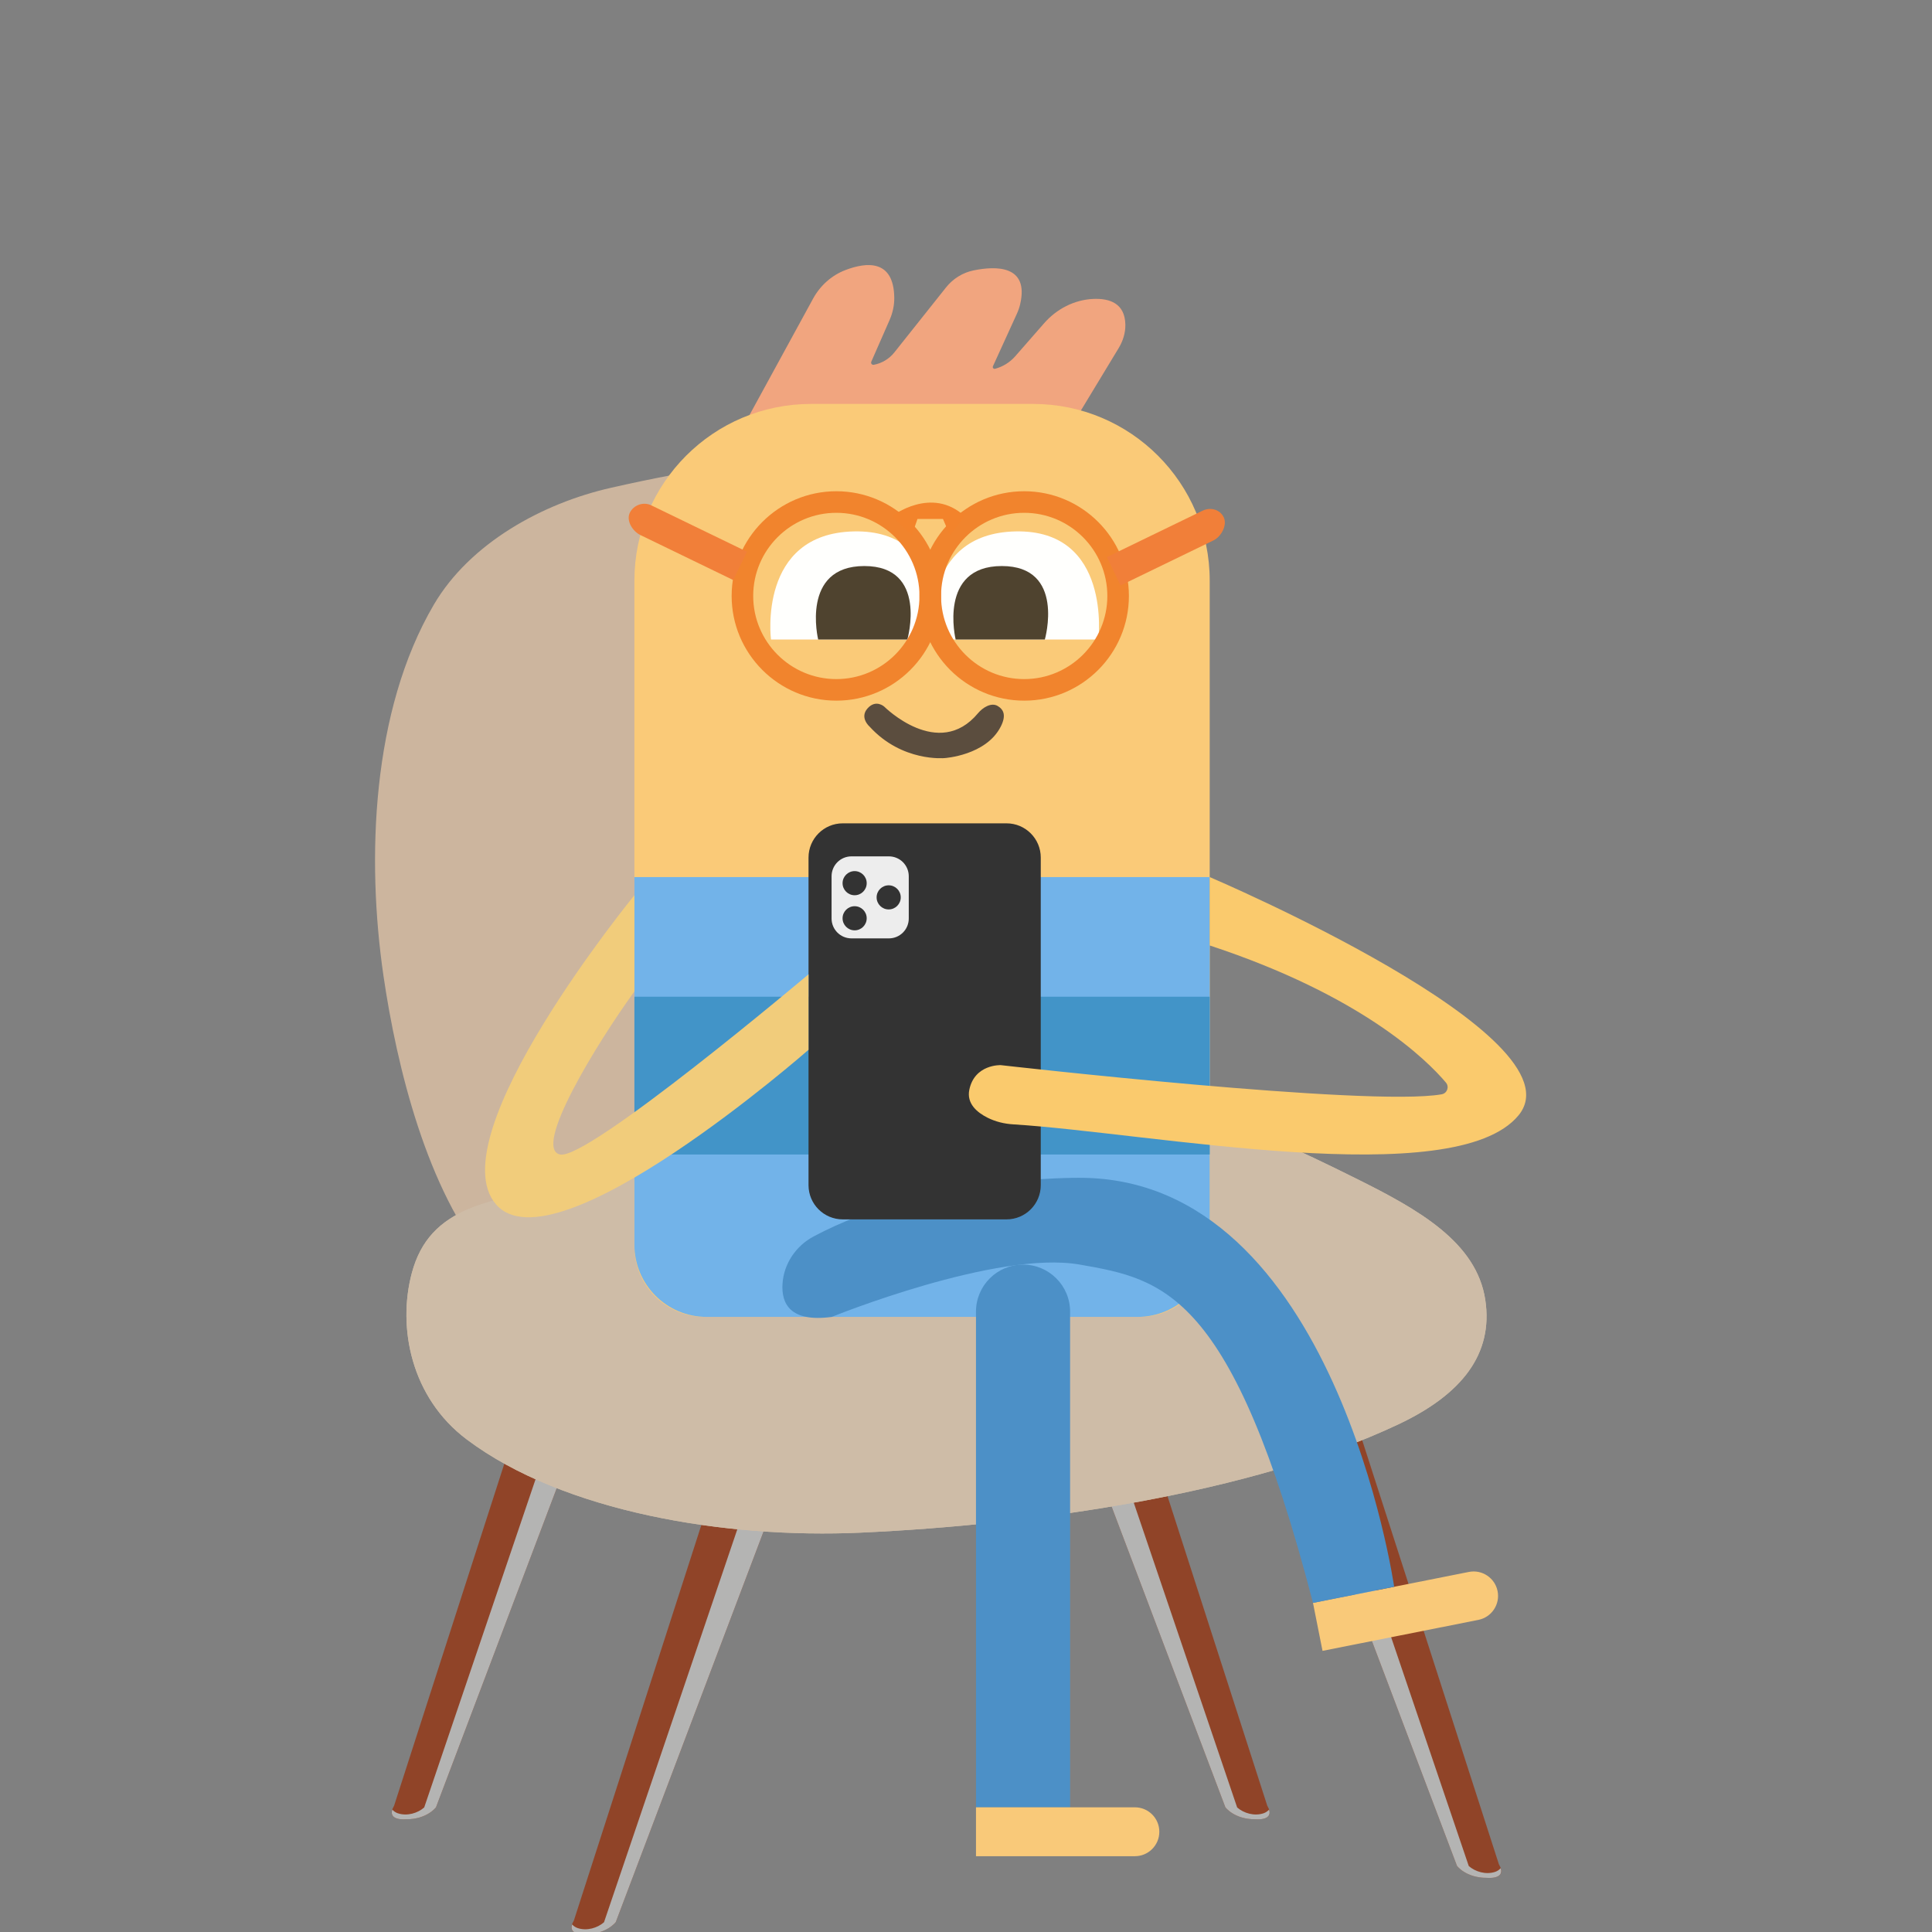 <?xml version="1.0" encoding="utf-8"?>
<!-- Generator: Adobe Illustrator 16.0.0, SVG Export Plug-In . SVG Version: 6.00 Build 0)  -->
<!DOCTYPE svg PUBLIC "-//W3C//DTD SVG 1.1//EN" "http://www.w3.org/Graphics/SVG/1.1/DTD/svg11.dtd">
<svg version="1.1" id="Layer_1" xmlns="http://www.w3.org/2000/svg" xmlns:xlink="http://www.w3.org/1999/xlink" x="0px" y="0px"
	 viewBox="250 200 580 580" enable-background="new 0 0 1080 1080" xml:space="preserve">
<rect x="250" y="200" width="580" height="580" fill="#808080" stroke="none"/>
<g>
	<defs>
		<rect id="SVGID_1_" width="1080" height="1080"/>
	</defs>
	<clipPath id="SVGID_2_">
		<use xlink:href="#SVGID_1_"  overflow="visible"/>
	</clipPath>
	<g clip-path="url(#SVGID_2_)">
		<defs>
			<rect id="SVGID_3_" width="1080" height="1080"/>
		</defs>
		<clipPath id="SVGID_4_">
			<use xlink:href="#SVGID_3_"  overflow="visible"/>
		</clipPath>
		<path clip-path="url(#SVGID_4_)" fill="#CCB59E" d="M433.376,346.448c-20.484,4.636-42.286,16.577-53.138,35.081
			c-18.713,31.905-20.233,76.355-15.122,111.387c3.982,27.28,13.113,64.608,31.556,86.256c20.524,24.083,66.105,14.013,92.339,9.941
			c30.281-4.704,53.436-6.957,69.938-35.502c16.573-28.661,20.298-71.434,22.767-104.826c1.637-22.079,0.287-46.367-9.438-66.856
			C546.029,326.637,483.418,335.12,433.376,346.448"/>
		<path clip-path="url(#SVGID_4_)" fill="#904428" d="M467.769,635.425h20.672l-53.578,141.594c0,0-2.681,3.634-8.964,3.601
			c0,0-6.449,0.67-3.612-4.08L467.769,635.425z"/>
		<g clip-path="url(#SVGID_4_)">
			<g>
				<defs>
					<rect id="SVGID_5_" x="421.586" y="635.425" width="66.855" height="145.225"/>
				</defs>
				<clipPath id="SVGID_6_">
					<use xlink:href="#SVGID_5_"  overflow="visible"/>
				</clipPath>
				<path clip-path="url(#SVGID_6_)" fill="#B4B4B3" d="M488.441,635.425l-53.578,141.594c0,0-2.681,3.634-8.964,3.601
					c0,0-5.281,0.537-4.155-2.899c0.449,0.476,0.989,0.876,1.674,1.104c2.782,0.921,5.952-0.03,7.912-1.756l48.052-141.644H488.441z
					"/>
			</g>
		</g>
		<path clip-path="url(#SVGID_4_)" fill="#904428" d="M413.792,600.968h20.672l-53.576,141.596c0,0-2.684,3.628-8.964,3.599
			c0,0-6.453,0.669-3.612-4.08L413.792,600.968z"/>
		<g clip-path="url(#SVGID_4_)">
			<g>
				<defs>
					<rect id="SVGID_7_" x="367.61" y="600.968" width="66.854" height="145.225"/>
				</defs>
				<clipPath id="SVGID_8_">
					<use xlink:href="#SVGID_7_"  overflow="visible"/>
				</clipPath>
				<path clip-path="url(#SVGID_8_)" fill="#B4B4B3" d="M434.464,600.968l-53.576,141.596c0,0-2.685,3.628-8.964,3.599
					c0,0-5.281,0.533-4.157-2.899c0.449,0.474,0.989,0.874,1.674,1.101c2.784,0.923,5.953-0.03,7.91-1.756l48.054-141.64H434.464z"
					/>
			</g>
		</g>
		<path clip-path="url(#SVGID_4_)" fill="#904428" d="M654.491,618.551h-20.67l53.574,141.594c0,0,2.685,3.63,8.968,3.599
			c0,0,6.449,0.672,3.612-4.078L654.491,618.551z"/>
		<g clip-path="url(#SVGID_4_)">
			<g>
				<defs>
					<rect id="SVGID_9_" x="633.821" y="618.551" width="66.854" height="145.224"/>
				</defs>
				<clipPath id="SVGID_10_">
					<use xlink:href="#SVGID_9_"  overflow="visible"/>
				</clipPath>
				<path clip-path="url(#SVGID_10_)" fill="#B4B4B3" d="M633.821,618.551l53.574,141.594c0,0,2.685,3.63,8.968,3.599
					c0,0,5.278,0.539,4.155-2.895c-0.448,0.474-0.989,0.873-1.675,1.099c-2.782,0.924-5.954-0.031-7.91-1.752L642.88,618.551
					H633.821z"/>
			</g>
		</g>
		<path clip-path="url(#SVGID_4_)" fill="#904428" d="M584.963,600.968H564.29l53.574,141.596c0,0,2.685,3.628,8.964,3.599
			c0,0,6.456,0.669,3.612-4.08L584.963,600.968z"/>
		<g clip-path="url(#SVGID_4_)">
			<g>
				<defs>
					<rect id="SVGID_11_" x="564.29" y="600.968" width="66.853" height="145.225"/>
				</defs>
				<clipPath id="SVGID_12_">
					<use xlink:href="#SVGID_11_"  overflow="visible"/>
				</clipPath>
				<path clip-path="url(#SVGID_12_)" fill="#B4B4B3" d="M564.29,600.968l53.574,141.596c0,0,2.685,3.628,8.964,3.599
					c0,0,5.285,0.533,4.157-2.899c-0.449,0.474-0.988,0.874-1.673,1.101c-2.785,0.923-5.953-0.03-7.911-1.756l-48.052-141.64H564.29
					z"/>
			</g>
		</g>
		<path clip-path="url(#SVGID_4_)" fill="#CEBCA7" d="M423.293,555.866c23.902-3.543,47.474-8.764,71.409-12.572
			c31.17-4.964,75.946-15.051,107.507-9.874c20.496,3.361,38.129,12.065,54.834,20.354c18.778,9.311,36.221,19.118,38.847,36.431
			c2.48,16.372-7.134,28.443-26.072,37.384c-44.104,20.83-109.068,30.144-161.436,32.521c-40.736,1.845-89.309-6.223-118.254-27.972
			c-16.726-12.566-20.873-33.631-16.488-49.993C378.98,562.195,396.92,559.777,423.293,555.866"/>
		<path clip-path="url(#SVGID_4_)" fill="#CEBCA7" d="M423.293,555.866c23.902-3.543,47.474-8.764,71.409-12.572
			c31.17-4.964,75.946-15.051,107.507-9.874c20.496,3.361,38.129,12.065,54.834,20.354c18.778,9.311,36.221,19.118,38.847,36.431
			c2.48,16.372-7.134,28.443-26.072,37.384c-44.104,20.83-109.068,30.144-161.436,32.521c-40.736,1.845-89.309-6.223-118.254-27.972
			c-16.726-12.566-20.873-33.631-16.488-49.993C378.98,562.195,396.92,559.777,423.293,555.866"/>
		<path clip-path="url(#SVGID_4_)" fill="#F1A57F" d="M475.022,324.566l19.065-34.904c2.141-3.921,5.572-7.013,9.747-8.601
			c6.246-2.375,14.462-3.283,14.633,8.276c0.034,2.327-0.483,4.633-1.418,6.764l-5.479,12.483c-0.218,0.497,0.209,1.034,0.742,0.934
			c2.441-0.457,4.636-1.78,6.182-3.724l15.512-19.507c2.074-2.608,4.982-4.432,8.245-5.104c6.639-1.367,16.756-1.678,14.01,10.146
			c-0.234,1.01-0.59,1.995-1.02,2.939l-7.154,15.682c-0.193,0.425,0.194,0.883,0.644,0.762c2.346-0.625,4.451-1.934,6.049-3.759
			l8.664-9.903c3.749-4.284,9.032-7.044,14.719-7.308c4.842-0.224,9.573,1.232,9.677,7.74c0.04,2.472-0.723,4.892-2.003,7.007
			l-11.349,18.751L475.022,324.566z"/>
		<path clip-path="url(#SVGID_4_)" fill="#FACA78" d="M592.045,595.346H461.572c-11.664,0-21.119-9.455-21.119-21.119V374.294
			c0-29.289,23.744-53.033,53.033-53.033h66.645c29.289,0,53.033,23.744,53.033,53.033v199.933
			C613.164,585.891,603.708,595.346,592.045,595.346"/>
		<path clip-path="url(#SVGID_4_)" fill="#72B3E9" d="M591.511,595.346H462.105c-11.959,0-21.653-9.694-21.653-21.653V463.305
			h172.711v110.388C613.164,585.651,603.47,595.346,591.511,595.346"/>
		<rect x="440.453" y="499.219" clip-path="url(#SVGID_4_)" fill="#4294C8" width="172.711" height="47.368"/>
		<path clip-path="url(#SVGID_4_)" fill="#4C90C7" d="M571.252,742.567h-28.255V593.769c0-7.802,6.325-14.127,14.127-14.127
			c7.803,0,14.128,6.325,14.128,14.127V742.567z"/>
		<path clip-path="url(#SVGID_4_)" fill="#F9C979" d="M590.7,757.245h-47.703v-14.678H590.7c4.054,0,7.339,3.286,7.339,7.339
			C598.039,753.96,594.754,757.245,590.7,757.245"/>
		<path clip-path="url(#SVGID_4_)" fill="#F9C979" d="M693.818,686.301l-46.788,9.298l-2.861-14.396l46.789-9.297
			c3.976-0.791,7.839,1.792,8.63,5.767C700.377,681.647,697.794,685.511,693.818,686.301"/>
		<path clip-path="url(#SVGID_4_)" fill="#4C90C7" d="M484.915,585.396c-0.378,5.856,2.193,11.654,14.782,9.95
			c0,0,49.539-20.107,74.491-15.704c24.953,4.403,45.657,7.903,69.981,101.561l24.366-4.843c0,0-17.655-122.771-94.348-122.771
			c0,0-45.83-0.65-79.979,17.628C488.915,574.049,485.303,579.403,484.915,585.396"/>
		<path clip-path="url(#SVGID_4_)" fill="#333333" d="M552.171,566.064h-49.172c-5.674,0-10.274-4.601-10.274-10.273v-98.345
			c0-5.674,4.6-10.274,10.274-10.274h49.172c5.674,0,10.274,4.6,10.274,10.274v98.345
			C562.445,561.464,557.845,566.064,552.171,566.064"/>
		<path clip-path="url(#SVGID_4_)" fill="#FFFFFD" d="M529.959,391.982h49.778c0,0,4.096-33.081-24.889-32.45
			C525.863,360.163,529.959,391.982,529.959,391.982"/>
		<path clip-path="url(#SVGID_4_)" fill="#FFFFFD" d="M481.455,391.982h49.778c0,0,4.096-33.081-24.889-32.45
			C477.358,360.163,481.455,391.982,481.455,391.982"/>
		<path clip-path="url(#SVGID_4_)" fill="#4F432F" d="M563.67,391.982c0,0,6.301-22.054-12.917-22.054s-13.862,22.054-13.862,22.054
			H563.67z"/>
		<path clip-path="url(#SVGID_4_)" fill="#4F432F" d="M522.398,391.982c0,0,6.301-22.054-12.917-22.054
			c-19.218,0-13.862,22.054-13.862,22.054H522.398z"/>
		<path clip-path="url(#SVGID_4_)" fill="#5B4D3E" d="M515.467,412.146c0,0,16.249,16.249,28.141,1.966
			c1.438-1.727,3.992-3.318,5.919-2.163c1.781,1.069,2.61,2.832,0.905,6.183c-4.413,8.669-16.853,9.452-16.853,9.452
			s-12.756,1.26-22.523-9.452c0,0-3.117-2.686-0.596-5.487C512.979,409.843,515.467,412.146,515.467,412.146"/>
		<path clip-path="url(#SVGID_4_)" fill="#F1842D" d="M501.077,410.341c-17.332,0-31.433-14.101-31.433-31.433
			c0-17.333,14.101-31.433,31.433-31.433s31.433,14.1,31.433,31.433C532.51,396.24,518.409,410.341,501.077,410.341
			 M501.077,353.947c-13.764,0-24.961,11.197-24.961,24.961s11.197,24.961,24.961,24.961s24.96-11.197,24.96-24.961
			S514.841,353.947,501.077,353.947"/>
		<path clip-path="url(#SVGID_4_)" fill="#F1842D" d="M557.47,410.341c-17.331,0-31.433-14.101-31.433-31.433
			c0-17.333,14.102-31.433,31.433-31.433c17.333,0,31.435,14.1,31.435,31.433C588.904,396.24,574.803,410.341,557.47,410.341
			 M557.47,353.947c-13.764,0-24.96,11.197-24.96,24.961s11.196,24.961,24.96,24.961c13.765,0,24.963-11.197,24.963-24.961
			S571.234,353.947,557.47,353.947"/>
		<path clip-path="url(#SVGID_4_)" fill="#F17F39" d="M474.241,365.63l-4.123,8.504l-27.882-13.517
			c-2.349-1.139-4.306-4.322-3.167-6.67c1.138-2.349,4.081-3.391,6.43-2.252L474.241,365.63z"/>
		<path clip-path="url(#SVGID_4_)" fill="#F17F39" d="M582.285,367.248l4.124,8.505l27.882-13.518
			c2.348-1.139,4.211-4.614,3.072-6.963c-1.139-2.348-3.987-3.097-6.335-1.959L582.285,367.248z"/>
		<path clip-path="url(#SVGID_4_)" fill="#FACA6D" d="M613.164,463.305c0,0,112.275,47.794,92.708,71.532
			c-19.173,23.258-110.516,5.248-151.707,2.702c-2.675-0.165-5.307-0.8-7.702-2.001c-3.124-1.566-6.334-4.23-5.466-8.4
			c1.604-7.698,9.435-7.377,9.435-7.377s110.612,12.614,132.367,8.755c1.647-0.293,2.353-2.245,1.273-3.524
			c-5.704-6.758-25.124-26.068-70.908-41.158V463.305z"/>
		<path clip-path="url(#SVGID_4_)" fill="#F1CC7B" d="M440.453,468.758c0,0-59.198,72.362-41.555,92.797
			c17.642,20.435,93.827-46.399,93.827-46.399v-22.661c0,0-66.241,55.899-74.581,54.092s10.938-33.242,22.309-48.96V468.758z"/>
		<path clip-path="url(#SVGID_4_)" fill="#EDEDED" d="M516.851,481.709h-11.238c-3.296,0-5.968-2.672-5.968-5.968v-12.687
			c0-3.296,2.672-5.968,5.968-5.968h11.238c3.296,0,5.968,2.672,5.968,5.968v12.687
			C522.819,479.038,520.147,481.709,516.851,481.709"/>
		<path clip-path="url(#SVGID_4_)" fill="#333333" d="M510.189,465.137c0,2-1.621,3.621-3.621,3.621s-3.621-1.621-3.621-3.621
			s1.621-3.621,3.621-3.621S510.189,463.137,510.189,465.137"/>
		<path clip-path="url(#SVGID_4_)" fill="#333333" d="M520.41,469.398c0,2-1.622,3.621-3.621,3.621c-2,0-3.621-1.621-3.621-3.621
			s1.621-3.621,3.621-3.621C518.788,465.777,520.41,467.398,520.41,469.398"/>
		<path clip-path="url(#SVGID_4_)" fill="#333333" d="M510.189,475.674c0,2-1.621,3.621-3.621,3.621s-3.621-1.621-3.621-3.621
			s1.621-3.621,3.621-3.621S510.189,473.674,510.189,475.674"/>
		<path clip-path="url(#SVGID_4_)" fill="#F3832B" d="M517.771,354.966c0,0,11.871-9.186,21.823,0l-4.401,5.742l-2.106-4.912h-7.655
			l-1.702,4.912L517.771,354.966z"/>
	</g>
</g>
</svg>
